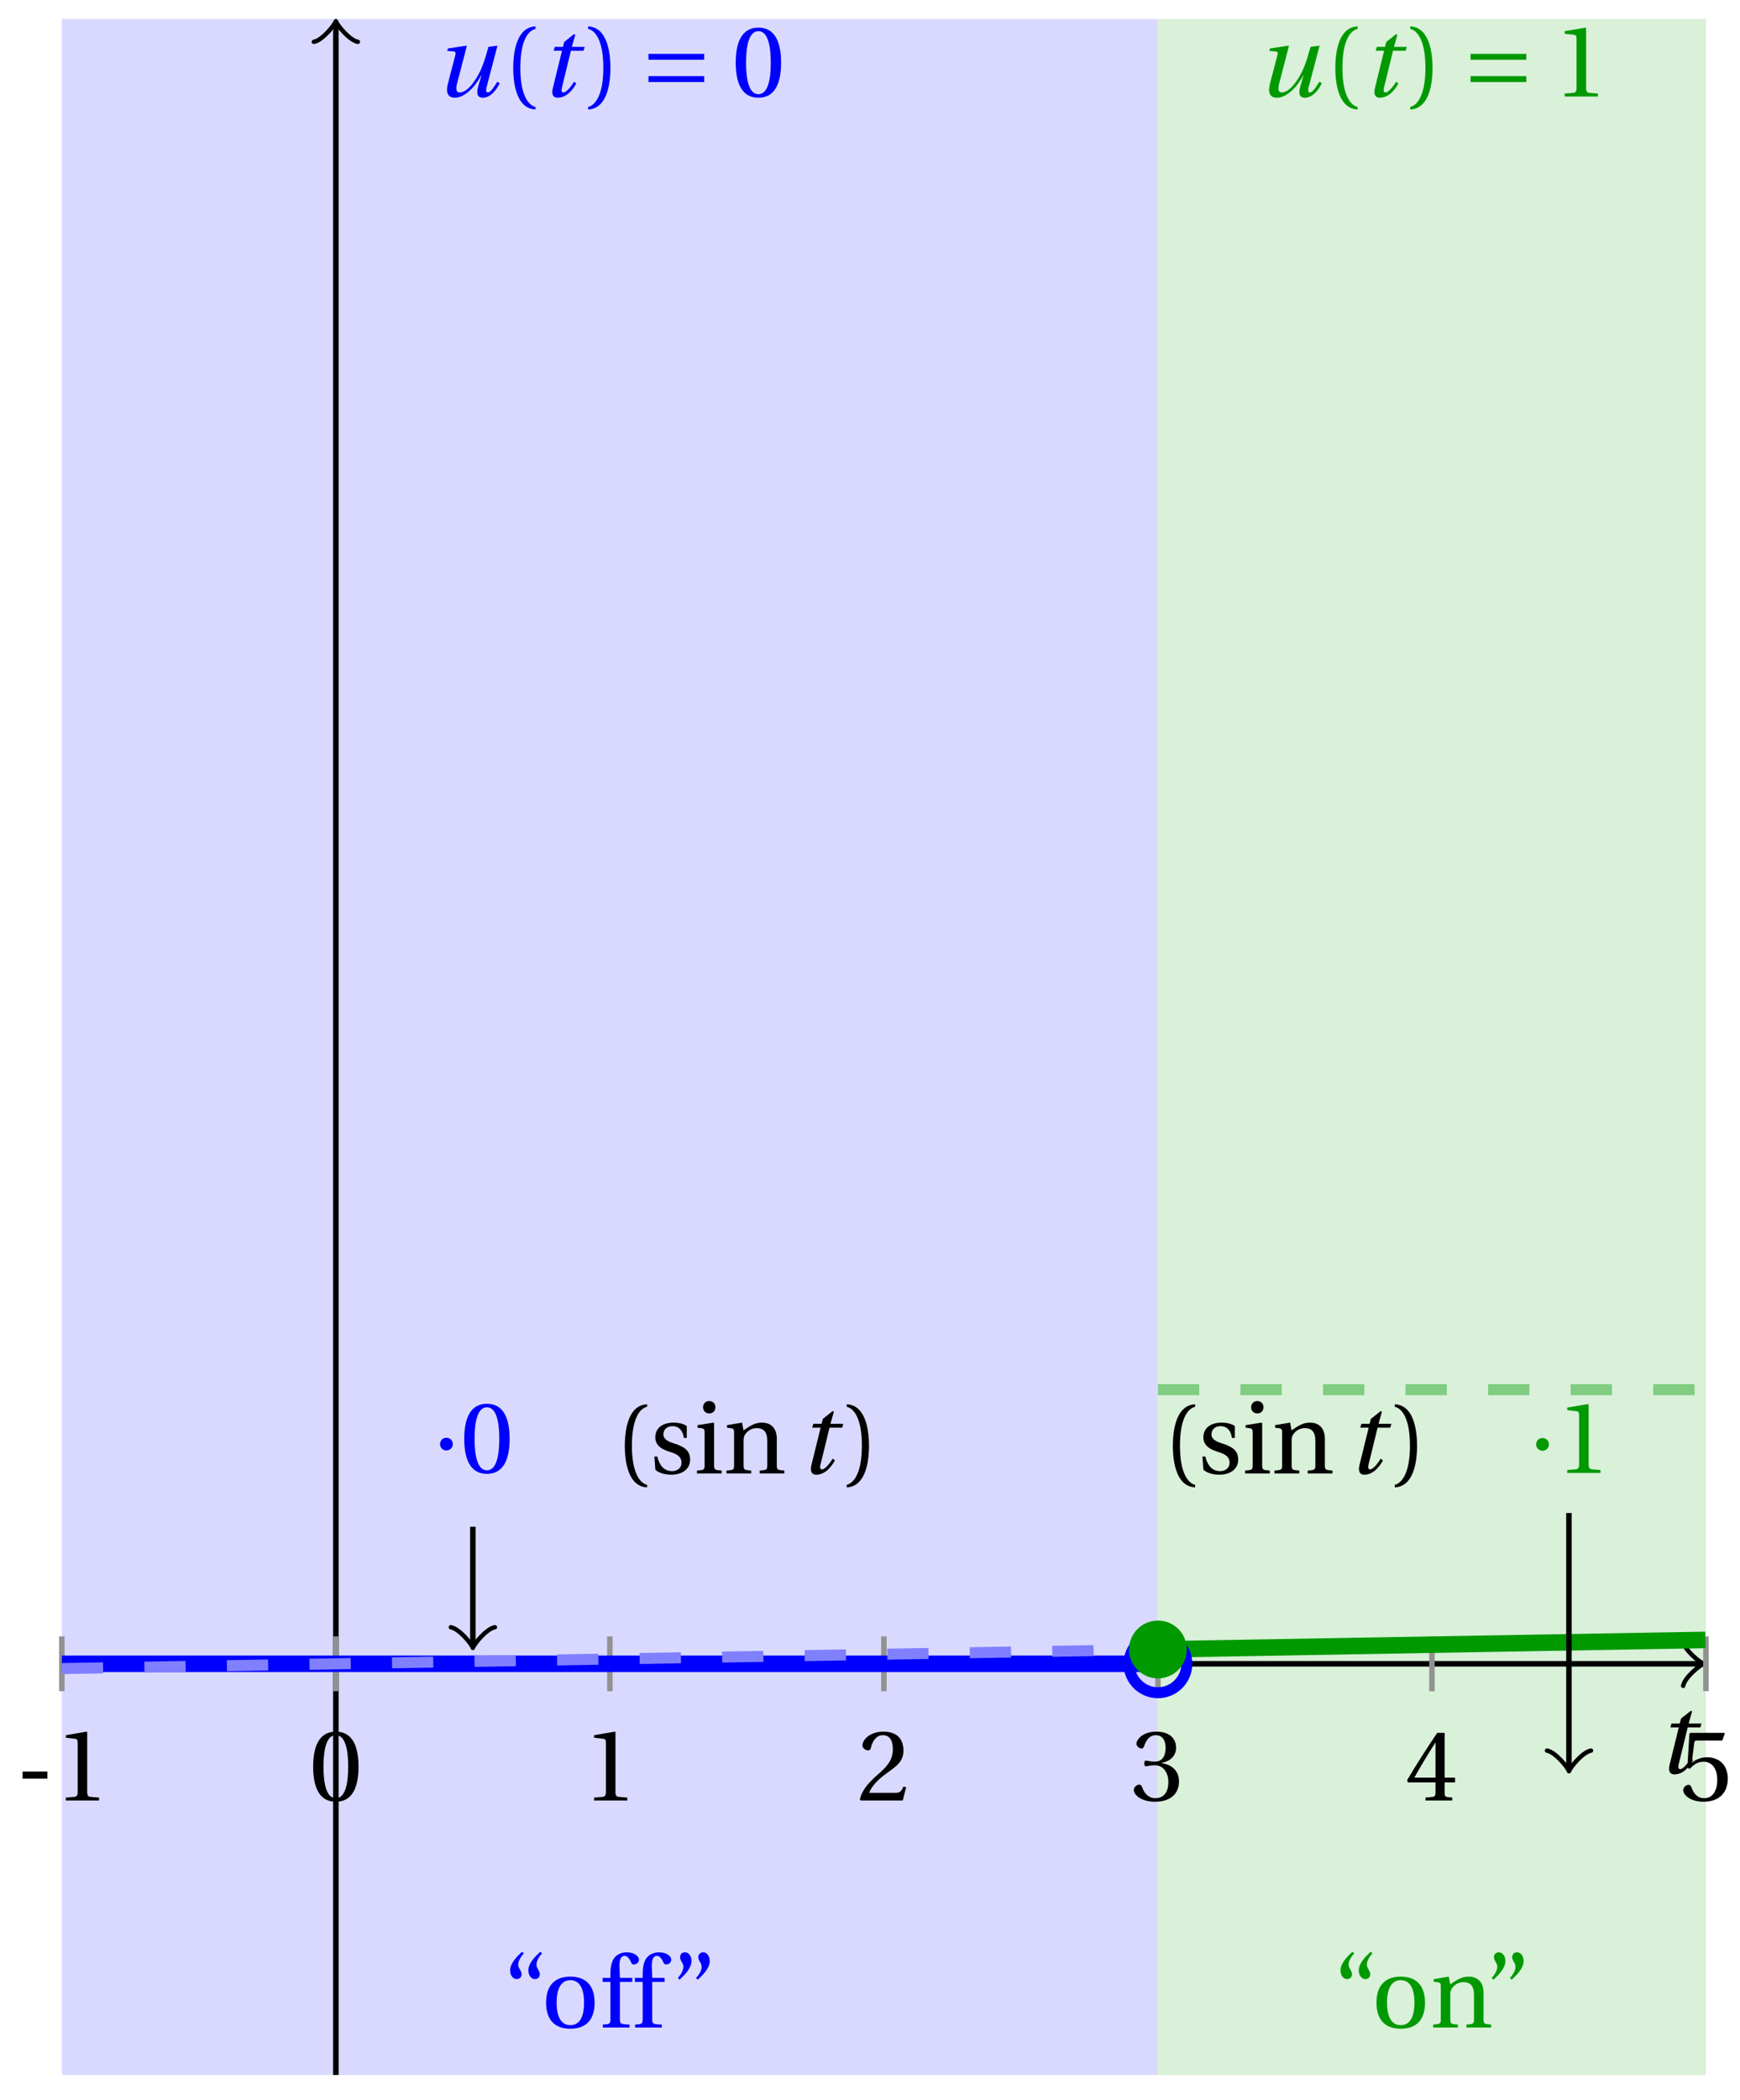 <svg xmlns="http://www.w3.org/2000/svg" xmlns:xlink="http://www.w3.org/1999/xlink" version="1.1" width="126" height="152" viewBox="0 0 126 152">
<defs>
<path id="font_1_1" d="M.428 .452 .439 .49H.312L.346 .609 .334 .616 .237 .539 .224 .49H.143L.132 .452H.215L.125 .086C.11 .029 .122-.012 .172-.012 .252-.012 .316 .054 .356 .129L.334 .146C.311 .107 .26 .04 .229 .04 .208 .04 .208 .063 .214 .088L.303 .452H.428Z"/>
<path id="font_2_3" d="M.074 .286V.216H.319V.286H.074Z"/>
<path id="font_2_5" d="M.437 0V.029L.353 .036C.332 .038 .32 .046 .32 .085V.674L.315 .68 .109 .645V.62L.202 .609C.219 .607 .226 .599 .226 .57V.085C.226 .066 .223 .054 .217 .047 .212 .04 .204 .037 .193 .036L.109 .029V0H.437Z"/>
<path id="font_2_4" d="M.265 .645C.36 .645 .387 .497 .387 .334 .387 .171 .36 .023 .265 .023 .17 .023 .143 .171 .143 .334 .143 .497 .17 .645 .265 .645M.265 .68C.1 .68 .041 .534 .041 .334 .041 .134 .1-.012 .265-.012 .43-.012 .489 .134 .489 .334 .489 .534 .43 .68 .265 .68Z"/>
<path id="font_2_6" d="M.485 .132 .457 .137C.436 .083 .416 .076 .376 .076H.12C.136 .128 .195 .199 .288 .266 .384 .336 .458 .381 .458 .493 .458 .632 .366 .68 .261 .68 .124 .68 .053 .597 .053 .545 .053 .511 .091 .495 .108 .495 .126 .495 .133 .505 .137 .522 .153 .59 .192 .645 .254 .645 .331 .645 .353 .58 .353 .507 .353 .4 .299 .34 .212 .263 .089 .156 .046 .088 .027 .01L.037 0H.451L.485 .132Z"/>
<path id="font_2_7" d="M.13 .366C.13 .349 .135 .338 .148 .338 .16 .338 .187 .348 .235 .348 .32 .348 .368 .271 .368 .184 .368 .065 .309 .023 .238 .023 .172 .023 .129 .073 .11 .129 .104 .148 .094 .157 .08 .157 .062 .157 .027 .138 .027 .102 .027 .059 .096-.012 .237-.012 .382-.012 .473 .061 .473 .189 .473 .323 .358 .363 .303 .368V.372C.357 .381 .444 .421 .444 .52 .444 .631 .357 .68 .25 .68 .118 .68 .053 .604 .053 .561 .053 .53 .088 .513 .102 .513 .115 .513 .123 .52 .127 .533 .149 .601 .187 .645 .243 .645 .322 .645 .341 .575 .341 .519 .341 .459 .32 .384 .235 .384 .187 .384 .16 .394 .148 .394 .135 .394 .13 .384 .13 .366Z"/>
<path id="font_2_8" d="M.3 .179V.077C.3 .043 .289 .037 .265 .035L.201 .029V0H.465V.029L.42 .034C.397 .037 .39 .043 .39 .077V.179H.493V.226H.39V.668H.317C.223 .53 .111 .356 .019 .2L.028 .179H.3M.091 .226C.151 .335 .221 .45 .298 .571H.3V.226H.091Z"/>
<path id="font_2_9" d="M.426 .592 .45 .66 .445 .668H.111L.101 .659 .081 .324 .105 .312C.147 .36 .188 .383 .242 .383 .306 .383 .376 .336 .376 .204 .376 .101 .334 .023 .247 .023 .177 .023 .141 .074 .121 .131 .116 .146 .107 .155 .093 .155 .073 .155 .04 .135 .04 .102 .04 .056 .11-.012 .24-.012 .405-.012 .48 .088 .48 .215 .48 .355 .392 .427 .273 .427 .218 .427 .159 .403 .127 .374L.125 .376 .148 .563C.151 .588 .158 .592 .177 .592H.426Z"/>
<path id="font_1_2" d="M.533 .49C.504 .388 .488 .335 .462 .274 .418 .173 .331 .04 .248 .04 .216 .04 .208 .07 .223 .128L.319 .497 .314 .502 .132 .474 .126 .45 .188 .445C.212 .443 .211 .428 .203 .397L.134 .133C.113 .053 .121-.012 .201-.012 .297-.012 .402 .094 .462 .21H.464L.431 .096C.412 .029 .424-.012 .477-.012 .549-.012 .609 .057 .644 .131L.62 .146C.6 .112 .556 .04 .528 .04 .507 .04 .507 .063 .515 .094L.622 .502 .533 .49Z"/>
<path id="font_2_1" d="M.175 .282C.175 .568 .262 .654 .325 .667V.692C.15 .685 .105 .468 .105 .282 .105 .096 .15-.121 .325-.128V-.103C.267-.091 .175-.006 .175 .282Z"/>
<path id="font_2_2" d="M.175 .282C.175-.006 .083-.091 .025-.103V-.128C.2-.121 .245 .096 .245 .282 .245 .468 .2 .685 .025 .692V.667C.088 .654 .175 .568 .175 .282Z"/>
<path id="font_3_2" d="M.635 .143V.201H.085V.143H.635M.635 .363V.421H.085V.363H.635Z"/>
<path id="font_2_15" d="M.19 .748C.14 .702 .072 .635 .072 .564 .072 .51 .104 .477 .137 .478 .167 .478 .185 .499 .185 .526 .185 .562 .152 .583 .152 .62 .152 .658 .176 .696 .207 .732L.19 .748M.37 .748C.32 .702 .252 .635 .252 .564 .252 .51 .284 .477 .317 .478 .347 .478 .365 .499 .365 .526 .365 .562 .332 .583 .332 .62 .332 .658 .356 .696 .387 .732L.37 .748Z"/>
<path id="font_2_13" d="M.288 .502C.128 .502 .049 .407 .049 .245 .049 .083 .128-.012 .288-.012 .45-.012 .528 .083 .528 .245 .528 .407 .45 .502 .288 .502M.153 .245C.153 .383 .197 .467 .288 .467 .381 .467 .424 .383 .424 .245 .424 .107 .381 .023 .288 .023 .197 .023 .153 .107 .153 .245Z"/>
<path id="font_2_10" d="M.201 .45H.323V.49H.201L.197 .602C.194 .697 .229 .707 .245 .707 .266 .707 .288 .697 .313 .639 .318 .629 .325 .622 .34 .622 .36 .622 .389 .639 .389 .669 .389 .702 .347 .742 .267 .742 .212 .742 .165 .717 .14 .679 .117 .644 .107 .591 .107 .525V.49H.03V.45H.107V.087C.107 .036 .104 .034 .032 .029V0H.296V.029C.205 .033 .201 .035 .201 .086V.45Z"/>
<path id="font_2_16" d="M.089 .472C.139 .518 .207 .585 .207 .656 .207 .71 .175 .743 .142 .742 .112 .742 .094 .721 .094 .694 .094 .658 .127 .637 .127 .6 .127 .562 .103 .524 .072 .488L.089 .472M.269 .472C.319 .518 .387 .585 .387 .656 .387 .71 .355 .743 .322 .742 .292 .742 .274 .721 .274 .694 .274 .658 .307 .637 .307 .6 .307 .562 .283 .524 .252 .488L.269 .472Z"/>
<path id="font_2_12" d="M.529 .343C.529 .444 .474 .502 .382 .502 .308 .502 .262 .466 .2 .426L.186 .502 .037 .477V.452L.075 .447C.101 .443 .107 .438 .107 .402V.087C.107 .036 .104 .034 .032 .029V0H.276V.029C.205 .034 .201 .036 .201 .087V.321C.201 .346 .203 .36 .211 .376 .232 .415 .277 .448 .33 .448 .398 .448 .435 .41 .435 .323V.087C.435 .036 .432 .034 .36 .029V0H.604V.029C.533 .034 .529 .036 .529 .087V.343Z"/>
<path id="font_2_14" d="M.367 .351V.468C.334 .492 .283 .502 .238 .502 .13 .502 .057 .451 .056 .356 .057 .273 .124 .236 .207 .211 .252 .197 .315 .174 .315 .106 .315 .055 .275 .023 .222 .023 .141 .023 .096 .082 .076 .167H.047L.057 .036C.093 .004 .154-.012 .213-.012 .332-.012 .4 .051 .4 .136 .4 .224 .346 .264 .243 .296 .202 .309 .136 .33 .136 .386 .137 .438 .176 .467 .226 .467 .297 .467 .331 .412 .338 .351H.367Z"/>
<path id="font_2_11" d="M.037 .477V.452L.075 .447C.101 .443 .107 .438 .107 .402V.087C.107 .036 .104 .034 .032 .029V0H.276V.029C.205 .034 .201 .036 .201 .087V.496L.194 .502 .037 .477M.153 .715C.117 .715 .092 .689 .092 .653 .092 .618 .117 .593 .153 .593 .19 .593 .213 .618 .214 .653 .214 .689 .19 .715 .153 .715Z"/>
<path id="font_3_1" d="M.08 .282C.08 .247 .108 .219 .143 .219 .178 .219 .206 .247 .206 .282 .206 .317 .178 .345 .143 .345 .108 .345 .08 .317 .08 .282Z"/>
</defs>
<path transform="matrix(1,0,0,-1,24.321,120.433)" d="M-19.843-29.764V119.056H59.528V-29.764ZM59.528 119.056" fill="#d9d9ff"/>
<path transform="matrix(1,0,0,-1,24.321,120.433)" d="M59.528-29.764V119.056H99.213V-29.764ZM99.213 119.056" fill="#d9f0d9"/>
<path transform="matrix(1,0,0,-1,24.321,120.433)" stroke-width=".399" stroke-linecap="butt" stroke-miterlimit="10" stroke-linejoin="miter" fill="none" stroke="#000000" d="M-19.843 0H98.755"/>
<path transform="matrix(1,0,0,-1,123.081,120.433)" stroke-width=".319" stroke-linecap="round" stroke-linejoin="round" fill="none" stroke="#000000" d="M-1.196 1.594C-1.096 .996 0 .1 .299 0 0-.1-1.096-.996-1.196-1.594"/>
<path transform="matrix(1,0,0,-1,24.321,120.433)" stroke-width=".399" stroke-linecap="butt" stroke-miterlimit="10" stroke-linejoin="miter" fill="none" stroke="#000000" d="M0-29.764V118.598"/>
<path transform="matrix(0,-1,-1,-0,24.321,1.833)" stroke-width=".319" stroke-linecap="round" stroke-linejoin="round" fill="none" stroke="#000000" d="M-1.196 1.594C-1.096 .996 0 .1 .299 0 0-.1-1.096-.996-1.196-1.594"/>
<use data-text="t" xlink:href="#font_1_1" transform="matrix(7.333,0,0,-7.333,119.991,128.351)"/>
<path transform="matrix(1,0,0,-1,24.321,120.433)" stroke-width=".399" stroke-linecap="butt" stroke-miterlimit="10" stroke-linejoin="miter" fill="none" stroke="#929292" d="M-19.843 1.984V-1.984"/>
<use data-text="-" xlink:href="#font_2_3" transform="matrix(7.333,0,0,-7.333,1.094,130.329)"/>
<use data-text="1" xlink:href="#font_2_5" transform="matrix(7.333,0,0,-7.333,3.968,130.329)"/>
<path transform="matrix(1,0,0,-1,24.321,120.433)" stroke-width=".399" stroke-linecap="butt" stroke-miterlimit="10" stroke-linejoin="miter" fill="none" stroke="#929292" d="M0 1.984V-1.984"/>
<use data-text="0" xlink:href="#font_2_4" transform="matrix(7.333,0,0,-7.333,22.376,130.329)"/>
<path transform="matrix(1,0,0,-1,24.321,120.433)" stroke-width=".399" stroke-linecap="butt" stroke-miterlimit="10" stroke-linejoin="miter" fill="none" stroke="#929292" d="M19.843 1.984V-1.984"/>
<use data-text="1" xlink:href="#font_2_5" transform="matrix(7.333,0,0,-7.333,42.22,130.329)"/>
<path transform="matrix(1,0,0,-1,24.321,120.433)" stroke-width=".399" stroke-linecap="butt" stroke-miterlimit="10" stroke-linejoin="miter" fill="none" stroke="#929292" d="M39.685 1.984V-1.984"/>
<use data-text="2" xlink:href="#font_2_6" transform="matrix(7.333,0,0,-7.333,62.064,130.329)"/>
<path transform="matrix(1,0,0,-1,24.321,120.433)" stroke-width=".399" stroke-linecap="butt" stroke-miterlimit="10" stroke-linejoin="miter" fill="none" stroke="#929292" d="M59.528 1.984V-1.984"/>
<use data-text="3" xlink:href="#font_2_7" transform="matrix(7.333,0,0,-7.333,81.907,130.329)"/>
<path transform="matrix(1,0,0,-1,24.321,120.433)" stroke-width=".399" stroke-linecap="butt" stroke-miterlimit="10" stroke-linejoin="miter" fill="none" stroke="#929292" d="M79.371 1.984V-1.984"/>
<use data-text="4" xlink:href="#font_2_8" transform="matrix(7.333,0,0,-7.333,101.751,130.329)"/>
<path transform="matrix(1,0,0,-1,24.321,120.433)" stroke-width=".399" stroke-linecap="butt" stroke-miterlimit="10" stroke-linejoin="miter" fill="none" stroke="#929292" d="M99.213 1.984V-1.984"/>
<use data-text="5" xlink:href="#font_2_9" transform="matrix(7.333,0,0,-7.333,121.595,130.329)"/>
<path transform="matrix(1,0,0,-1,24.321,120.433)" stroke-width="1.196" stroke-linecap="butt" stroke-miterlimit="10" stroke-linejoin="miter" fill="none" stroke="#0000ff" d="M-19.843 0H-19.449-19.055-18.662-18.268-17.875-17.481-17.087-16.694-16.3-15.907-15.513-15.119-14.726-14.332-13.939-13.545-13.151-12.758-12.364-11.97-11.577-11.183-10.79-10.396-10.002-9.609-9.215-8.822-8.428-8.034-7.641-7.247-6.854-6.46-6.066-5.673-5.279-4.886-4.492-4.098-3.705-3.311-2.918-2.524-2.13-1.737-1.343-.949-.556-.162 .231 .625 1.019 1.412 1.806 2.199 2.593 2.987 3.38 3.774 4.167 4.561 4.955 5.348 5.742 6.135 6.529 6.923 7.316 7.71 8.103 8.497 8.891 9.284 9.678 10.072 10.465 10.859 11.252 11.646 12.04 12.433 12.827 13.22 13.614 14.008 14.401 14.795 15.188 15.582 15.976 16.369 16.763 17.156 17.55 17.944 18.337 18.731 19.124 19.518 19.912 20.305 20.699 21.093 21.486 21.88 22.273 22.667 23.061 23.454 23.848 24.241 24.635 25.029 25.422 25.816 26.209 26.603 26.997 27.39 27.784 28.177 28.571 28.965 29.358 29.752 30.145 30.539 30.933 31.326 31.72 32.114 32.507 32.901 33.294 33.688 34.082 34.475 34.869 35.262 35.656 36.05 36.443 36.837 37.23 37.624 38.018 38.411 38.805 39.198 39.592 39.986 40.379 40.773 41.166 41.56 41.954 42.347 42.741 43.135 43.528 43.922 44.315 44.709 45.103 45.496 45.89 46.283 46.677 47.071 47.464 47.858 48.251 48.645 49.039 49.432 49.826 50.219 50.613 51.007 51.4 51.794 52.188 52.581 52.975 53.368 53.762 54.156 54.549 54.943 55.336 55.73 56.124 56.517 56.911 57.304 57.698 58.092 58.485"/>
<path transform="matrix(1,0,0,-1,24.321,120.433)" stroke-width=".797" stroke-linecap="butt" stroke-dasharray="2.989,2.989" stroke-miterlimit="10" stroke-linejoin="miter" fill="none" stroke="#8080ff" d="M-19.843-.346-19.449-.339-19.055-.332-18.662-.325-18.268-.319-17.875-.312-17.481-.305-17.087-.298-16.694-.291-16.3-.284-15.907-.278-15.513-.271-15.119-.264-14.726-.257-14.332-.25-13.939-.243-13.545-.236-13.151-.229-12.758-.223-12.364-.216-11.97-.209-11.577-.202-11.183-.195-10.79-.188-10.396-.181-10.002-.174-9.609-.167-9.215-.161-8.822-.154-8.428-.147-8.034-.14-7.641-.133-7.247-.126-6.854-.12-6.46-.113-6.066-.106-5.673-.099-5.279-.092-4.886-.085-4.492-.078-4.098-.071-3.705-.064-3.311-.058-2.918-.051-2.524-.044-2.13-.037-1.737-.03-1.343-.023-.949-.016-.556-.01-.162-.003 .231 .004 .625 .011 1.019 .018 1.412 .024 1.806 .031 2.199 .038 2.593 .045 2.987 .052 3.38 .059 3.774 .066 4.167 .073 4.561 .079 4.955 .086 5.348 .093 5.742 .1 6.135 .107 6.529 .114 6.923 .121 7.316 .127 7.71 .134 8.103 .141 8.497 .148 8.891 .155 9.284 .162 9.678 .169 10.072 .176 10.465 .183 10.859 .19 11.252 .196 11.646 .203 12.04 .21 12.433 .217 12.827 .224 13.22 .231 13.614 .237 14.008 .244 14.401 .251 14.795 .258 15.188 .265 15.582 .272 15.976 .279 16.369 .285 16.763 .292 17.156 .299 17.55 .306 17.944 .313 18.337 .32 18.731 .327 19.124 .334 19.518 .341 19.912 .347 20.305 .354 20.699 .361 21.093 .368 21.486 .375 21.88 .381 22.273 .388 22.667 .395 23.061 .402 23.454 .409 23.848 .416 24.241 .423 24.635 .43 25.029 .437 25.422 .444 25.816 .45 26.209 .457 26.603 .464 26.997 .471 27.39 .477 27.784 .485 28.177 .491 28.571 .498 28.965 .505 29.358 .512 29.752 .519 30.145 .526 30.539 .533 30.933 .54 31.326 .546 31.72 .553 32.114 .56 32.507 .567 32.901 .574 33.294 .581 33.688 .587 34.082 .595 34.475 .601 34.869 .608 35.262 .615 35.656 .622 36.05 .629 36.443 .636 36.837 .642 37.23 .649 37.624 .656 38.018 .663 38.411 .67 38.805 .677 39.198 .684 39.592 .691 39.986 .697 40.379 .704 40.773 .711 41.166 .718 41.56 .725 41.954 .732 42.347 .739 42.741 .745 43.135 .752 43.528 .759 43.922 .766 44.315 .773 44.709 .78 45.103 .787 45.496 .794 45.89 .8 46.283 .807 46.677 .814 47.071 .821 47.464 .828 47.858 .835 48.251 .841 48.645 .848 49.039 .855 49.432 .862 49.826 .869 50.219 .876 50.613 .883 51.007 .89 51.4 .896 51.794 .903 52.188 .91 52.581 .917 52.975 .924 53.368 .931 53.762 .938 54.156 .945 54.549 .951 54.943 .958 55.336 .965 55.73 .972 56.124 .979 56.517 .986 56.911 .992 57.304 .999 57.698 1.006 58.092 1.013 58.485 1.02"/>
<path transform="matrix(1,0,0,-1,24.321,120.433)" stroke-width="1.196" stroke-linecap="butt" stroke-miterlimit="10" stroke-linejoin="miter" fill="none" stroke="#009900" d="M59.528 1.038 59.727 1.042 59.926 1.045 60.126 1.048 60.325 1.052 60.524 1.055 60.723 1.059 60.923 1.062 61.122 1.066 61.321 1.07 61.52 1.073 61.72 1.076 61.919 1.08 62.118 1.083 62.317 1.087 62.516 1.09 62.716 1.094 62.915 1.097 63.114 1.101 63.313 1.104 63.513 1.108 63.712 1.111 63.911 1.115 64.11 1.118 64.309 1.121 64.509 1.125 64.708 1.128 64.907 1.132 65.106 1.135 65.306 1.139 65.505 1.142 65.704 1.146 65.903 1.149 66.102 1.153 66.302 1.156 66.501 1.16 66.7 1.163 66.899 1.167 67.099 1.17 67.298 1.174 67.497 1.177 67.696 1.181 67.896 1.184 68.095 1.187 68.294 1.191 68.493 1.194 68.692 1.198 68.892 1.201 69.091 1.205 69.29 1.208 69.489 1.212 69.689 1.215 69.888 1.219 70.087 1.222 70.286 1.226 70.485 1.229 70.685 1.233 70.884 1.236 71.083 1.24 71.282 1.243 71.482 1.246 71.681 1.25 71.88 1.253 72.079 1.257 72.278 1.26 72.478 1.264 72.677 1.267 72.876 1.271 73.075 1.274 73.275 1.278 73.474 1.281 73.673 1.285 73.872 1.288 74.072 1.292 74.271 1.295 74.47 1.299 74.669 1.302 74.868 1.306 75.068 1.309 75.267 1.313 75.466 1.316 75.665 1.319 75.865 1.323 76.064 1.326 76.263 1.33 76.462 1.333 76.661 1.337 76.861 1.34 77.06 1.344 77.259 1.347 77.458 1.351 77.658 1.354 77.857 1.358 78.056 1.361 78.255 1.364 78.454 1.368 78.654 1.371 78.853 1.375 79.052 1.379 79.251 1.382 79.451 1.385 79.65 1.389 79.849 1.392 80.048 1.396 80.248 1.399 80.447 1.403 80.646 1.406 80.845 1.41 81.044 1.413 81.244 1.417 81.443 1.42 81.642 1.423 81.841 1.427 82.041 1.43 82.24 1.434 82.439 1.438 82.638 1.441 82.837 1.444 83.037 1.448 83.236 1.451 83.435 1.455 83.634 1.458 83.834 1.461 84.033 1.465 84.232 1.468 84.431 1.472 84.631 1.476 84.83 1.479 85.029 1.482 85.228 1.486 85.427 1.489 85.627 1.493 85.826 1.496 86.025 1.5 86.224 1.503 86.424 1.507 86.623 1.51 86.822 1.514 87.021 1.517 87.22 1.521 87.42 1.524 87.619 1.527 87.818 1.531 88.017 1.534 88.217 1.538 88.416 1.541 88.615 1.545 88.814 1.548 89.013 1.552 89.213 1.555 89.412 1.559 89.611 1.562 89.81 1.566 90.01 1.569 90.209 1.572 90.408 1.576 90.607 1.579 90.807 1.583 91.006 1.587 91.205 1.59 91.404 1.593 91.603 1.597 91.803 1.6 92.002 1.604 92.201 1.607 92.4 1.61 92.6 1.614 92.799 1.618 92.998 1.621 93.197 1.625 93.396 1.628 93.596 1.631 93.795 1.635 93.994 1.638 94.193 1.642 94.393 1.645 94.592 1.649 94.791 1.652 94.99 1.656 95.189 1.659 95.389 1.663 95.588 1.666 95.787 1.669 95.986 1.673 96.186 1.676 96.385 1.68 96.584 1.683 96.783 1.687 96.983 1.69 97.182 1.694 97.381 1.697 97.58 1.701 97.779 1.704 97.979 1.708 98.178 1.711 98.377 1.715 98.576 1.718 98.776 1.721 98.975 1.725 99.174 1.729"/>
<path transform="matrix(1,0,0,-1,24.321,120.433)" stroke-width=".797" stroke-linecap="butt" stroke-dasharray="2.989,2.989" stroke-miterlimit="10" stroke-linejoin="miter" fill="none" stroke="#80cc80" d="M59.528 19.843H59.727 59.926 60.126 60.325 60.524 60.723 60.923 61.122 61.321 61.52 61.72 61.919 62.118 62.317 62.516 62.716 62.915 63.114 63.313 63.513 63.712 63.911 64.11 64.309 64.509 64.708 64.907 65.106 65.306 65.505 65.704 65.903 66.102 66.302 66.501 66.7 66.899 67.099 67.298 67.497 67.696 67.896 68.095 68.294 68.493 68.692 68.892 69.091 69.29 69.489 69.689 69.888 70.087 70.286 70.485 70.685 70.884 71.083 71.282 71.482 71.681 71.88 72.079 72.278 72.478 72.677 72.876 73.075 73.275 73.474 73.673 73.872 74.072 74.271 74.47 74.669 74.868 75.068 75.267 75.466 75.665 75.865 76.064 76.263 76.462 76.661 76.861 77.06 77.259 77.458 77.658 77.857 78.056 78.255 78.454 78.654 78.853 79.052 79.251 79.451 79.65 79.849 80.048 80.248 80.447 80.646 80.845 81.044 81.244 81.443 81.642 81.841 82.041 82.24 82.439 82.638 82.837 83.037 83.236 83.435 83.634 83.834 84.033 84.232 84.431 84.631 84.83 85.029 85.228 85.427 85.627 85.826 86.025 86.224 86.424 86.623 86.822 87.021 87.22 87.42 87.619 87.818 88.017 88.217 88.416 88.615 88.814 89.013 89.213 89.412 89.611 89.81 90.01 90.209 90.408 90.607 90.807 91.006 91.205 91.404 91.603 91.803 92.002 92.201 92.4 92.6 92.799 92.998 93.197 93.396 93.596 93.795 93.994 94.193 94.393 94.592 94.791 94.99 95.189 95.389 95.588 95.787 95.986 96.186 96.385 96.584 96.783 96.983 97.182 97.381 97.58 97.779 97.979 98.178 98.377 98.576 98.776 98.975 99.174"/>
<path transform="matrix(1,0,0,-1,24.321,120.433)" stroke-width=".797" stroke-linecap="butt" stroke-miterlimit="10" stroke-linejoin="miter" fill="none" stroke="#0000ff" d="M61.62 0C61.62 1.155 60.684 2.092 59.528 2.092 58.373 2.092 57.436 1.155 57.436 0 57.436-1.155 58.373-2.092 59.528-2.092 60.684-2.092 61.62-1.155 61.62 0ZM59.528 0"/>
<path transform="matrix(1,0,0,-1,24.321,120.433)" d="M61.62 1.038C61.62 2.194 60.684 3.131 59.528 3.131 58.373 3.131 57.436 2.194 57.436 1.038 57.436-.117 58.373-1.054 59.528-1.054 60.684-1.054 61.62-.117 61.62 1.038ZM59.528 1.038" fill="#009900"/>
<use data-text="u" xlink:href="#font_1_2" transform="matrix(7.333,0,0,-7.333,31.462,6.986)" fill="#0000ff"/>
<use data-text="(" xlink:href="#font_2_1" transform="matrix(7.333,0,0,-7.333,36.395,6.986)" fill="#0000ff"/>
<use data-text="t" xlink:href="#font_1_1" transform="matrix(7.333,0,0,-7.333,39.121,6.986)" fill="#0000ff"/>
<use data-text=")" xlink:href="#font_2_2" transform="matrix(7.333,0,0,-7.333,42.406,6.986)" fill="#0000ff"/>
<use data-text="=" xlink:href="#font_3_2" transform="matrix(7.333,0,0,-7.333,46.336,6.986)" fill="#0000ff"/>
<use data-text="0" xlink:href="#font_2_4" transform="matrix(7.333,0,0,-7.333,52.976,6.986)" fill="#0000ff"/>
<use data-text="u" xlink:href="#font_1_2" transform="matrix(7.333,0,0,-7.333,90.993,6.986)" fill="#009900"/>
<use data-text="(" xlink:href="#font_2_1" transform="matrix(7.333,0,0,-7.333,95.926,6.986)" fill="#009900"/>
<use data-text="t" xlink:href="#font_1_1" transform="matrix(7.333,0,0,-7.333,98.652,6.986)" fill="#009900"/>
<use data-text=")" xlink:href="#font_2_2" transform="matrix(7.333,0,0,-7.333,101.937,6.986)" fill="#009900"/>
<use data-text="=" xlink:href="#font_3_2" transform="matrix(7.333,0,0,-7.333,105.867,6.986)" fill="#009900"/>
<use data-text="1" xlink:href="#font_2_5" transform="matrix(7.333,0,0,-7.333,112.507,6.986)" fill="#009900"/>
<use data-text="&#x201c;" xlink:href="#font_2_15" transform="matrix(7.333,0,0,-7.333,36.413,146.759)" fill="#0000ff"/>
<use data-text="o" xlink:href="#font_2_13" transform="matrix(7.333,0,0,-7.333,39.185,146.759)" fill="#0000ff"/>
<use data-text="f" xlink:href="#font_2_10" transform="matrix(7.333,0,0,-7.333,43.416,146.759)" fill="#0000ff"/>
<use data-text="f" xlink:href="#font_2_10" transform="matrix(7.333,0,0,-7.333,45.755,146.759)" fill="#0000ff"/>
<use data-text="&#x201d;" xlink:href="#font_2_16" transform="matrix(7.333,0,0,-7.333,48.556,146.759)" fill="#0000ff"/>
<use data-text="&#x201c;" xlink:href="#font_2_15" transform="matrix(7.333,0,0,-7.333,96.545,146.759)" fill="#009900"/>
<use data-text="o" xlink:href="#font_2_13" transform="matrix(7.333,0,0,-7.333,99.317,146.759)" fill="#009900"/>
<use data-text="n" xlink:href="#font_2_12" transform="matrix(7.333,0,0,-7.333,103.548,146.759)" fill="#009900"/>
<use data-text="&#x201d;" xlink:href="#font_2_16" transform="matrix(7.333,0,0,-7.333,107.493,146.759)" fill="#009900"/>
<use data-text="(" xlink:href="#font_2_1" transform="matrix(7.333,0,0,-7.333,44.475,106.722)"/>
<use data-text="s" xlink:href="#font_2_14" transform="matrix(7.333,0,0,-7.333,47.041,106.656)"/>
<use data-text="i" xlink:href="#font_2_11" transform="matrix(7.333,0,0,-7.333,50.238,106.656)"/>
<use data-text="n" xlink:href="#font_2_12" transform="matrix(7.333,0,0,-7.333,52.372,106.656)"/>
<use data-text="t" xlink:href="#font_1_1" transform="matrix(7.333,0,0,-7.333,57.847,106.656)"/>
<use data-text=")" xlink:href="#font_2_2" transform="matrix(7.333,0,0,-7.333,61.13,106.722)"/>
<use data-text="(" xlink:href="#font_2_1" transform="matrix(7.333,0,0,-7.333,84.162,106.722)"/>
<use data-text="s" xlink:href="#font_2_14" transform="matrix(7.333,0,0,-7.333,86.728,106.656)"/>
<use data-text="i" xlink:href="#font_2_11" transform="matrix(7.333,0,0,-7.333,89.925,106.656)"/>
<use data-text="n" xlink:href="#font_2_12" transform="matrix(7.333,0,0,-7.333,92.059,106.656)"/>
<use data-text="t" xlink:href="#font_1_1" transform="matrix(7.333,0,0,-7.333,97.534,106.656)"/>
<use data-text=")" xlink:href="#font_2_2" transform="matrix(7.333,0,0,-7.333,100.817,106.722)"/>
<use data-text="&#x00b7;" xlink:href="#font_3_1" transform="matrix(7.333,0,0,-7.333,31.277,106.597)" fill="#0000ff"/>
<use data-text="0" xlink:href="#font_2_4" transform="matrix(7.333,0,0,-7.333,33.317,106.597)" fill="#0000ff"/>
<use data-text="&#x00b7;" xlink:href="#font_3_1" transform="matrix(7.333,0,0,-7.333,110.652,106.617)" fill="#009900"/>
<use data-text="1" xlink:href="#font_2_5" transform="matrix(7.333,0,0,-7.333,112.692,106.617)" fill="#009900"/>
<path transform="matrix(1,0,0,-1,24.321,120.433)" stroke-width=".399" stroke-linecap="butt" stroke-miterlimit="10" stroke-linejoin="miter" fill="none" stroke="#000000" d="M9.921 9.921V1.45"/>
<path transform="matrix(0,1,1,0,34.242,118.983)" stroke-width=".319" stroke-linecap="round" stroke-linejoin="round" fill="none" stroke="#000000" d="M-1.196 1.594C-1.096 .996 0 .1 .299 0 0-.1-1.096-.996-1.196-1.594"/>
<path transform="matrix(1,0,0,-1,24.321,120.433)" stroke-width=".399" stroke-linecap="butt" stroke-miterlimit="10" stroke-linejoin="miter" fill="none" stroke="#000000" d="M89.292 10.914V-7.479"/>
<path transform="matrix(0,1,1,0,113.617,127.912)" stroke-width=".319" stroke-linecap="round" stroke-linejoin="round" fill="none" stroke="#000000" d="M-1.196 1.594C-1.096 .996 0 .1 .299 0 0-.1-1.096-.996-1.196-1.594"/>
</svg>
